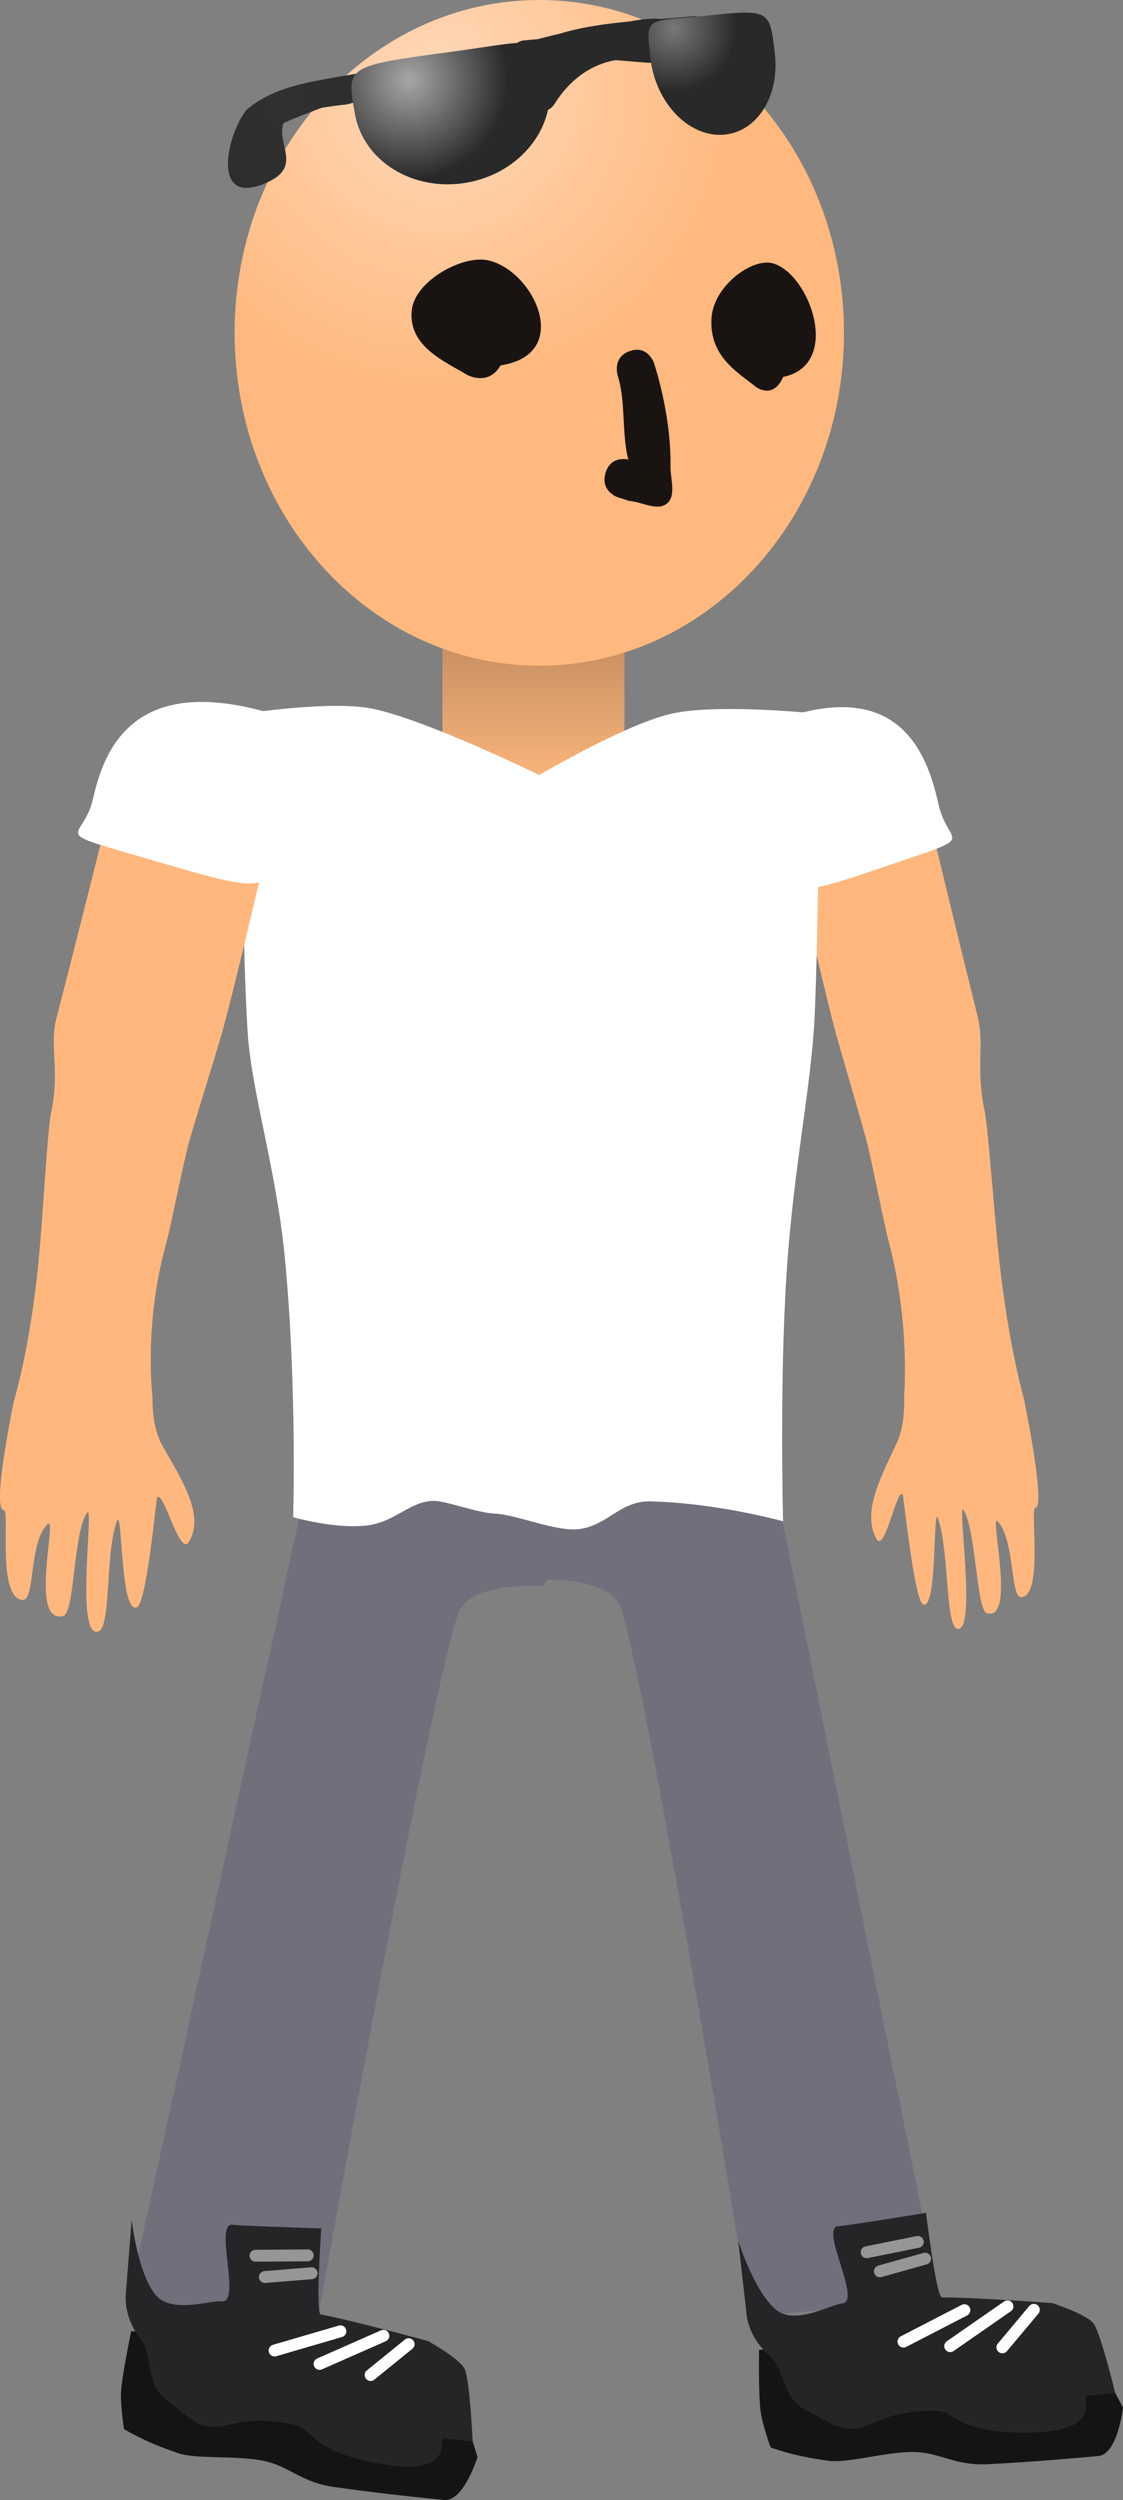 <svg version="1.1" xmlns="http://www.w3.org/2000/svg" xmlns:xlink="http://www.w3.org/1999/xlink" width="47.238" height="105.137" viewBox="0,0,47.238,105.137"><rect x="0" y="0" width="47.238" height="105.137" fill="#808080" stroke="none"/><defs><linearGradient x1="239.748" y1="156.349" x2="239.748" y2="163.2" gradientUnits="userSpaceOnUse" id="color-1"><stop offset="0" stop-color="#c28b5f"/><stop offset="1" stop-color="#ffb87d"/></linearGradient><radialGradient cx="235.712" cy="133.697" r="13.118" gradientUnits="userSpaceOnUse" id="color-2"><stop offset="0" stop-color="#ffd9ba"/><stop offset="1" stop-color="#ffb87d"/></radialGradient><radialGradient cx="229.216" cy="134.311" r="10.071" gradientUnits="userSpaceOnUse" id="color-3"><stop offset="0" stop-color="#303030"/><stop offset="1" stop-color="#292929"/></radialGradient><radialGradient cx="245.644" cy="131.131" r="2.651" gradientUnits="userSpaceOnUse" id="color-4"><stop offset="0" stop-color="#787878"/><stop offset="1" stop-color="#292929"/></radialGradient><radialGradient cx="234.491" cy="133.297" r="4.173" gradientUnits="userSpaceOnUse" id="color-5"><stop offset="0" stop-color="#a7a7a7"/><stop offset="1" stop-color="#292929"/></radialGradient></defs><g transform="translate(-217.308,-129.929)"><g data-paper-data="{&quot;isPaintingLayer&quot;:true}" fill-rule="nonzero" stroke-linejoin="miter" stroke-miterlimit="10" stroke-dasharray="" stroke-dashoffset="0" style="mix-blend-mode: normal"><g><path d="M248.857,227.344c0,0 -4.105,-25.471 -5.423,-29.763c-0.431,-1.403 -3.519,-1.22 -3.519,-1.22c0,0 -3.384,-3.962 0.231,-4.281c3.055,-0.27 9.976,1.311 9.976,1.311l6.707,33.249z" data-paper-data="{&quot;index&quot;:null}" fill="#726f7c" stroke="#000000" stroke-width="0" stroke-linecap="butt"/><path d="M263.508,233.212c-0.59,0.052 -2.633,0.246 -4.692,0.347c-1.252,0.061 -1.949,-0.448 -2.891,-0.508c-1.186,-0.076 -2.908,0.478 -3.771,0.362c-1.59,-0.214 -2.434,-0.566 -2.434,-0.566c0,0 -0.358,-0.998 -0.424,-1.555c-0.088,-0.75 -0.059,-2.542 -0.059,-2.542c0,0 5.901,-0.641 8.224,-0.645c1.375,-0.002 4.281,0.272 4.281,0.272c0,0 1.508,0.485 1.759,0.892c0.307,0.498 1.044,1.904 1.044,1.904c0,0 -0.214,1.967 -1.037,2.039z" data-paper-data="{&quot;index&quot;:null}" fill="#141415" stroke="#000000" stroke-width="0" stroke-linecap="butt"/><path d="M263.012,230.671c-0.247,0.022 0.84,1.534 -2.491,1.558c-3.146,0.023 -2.87,-0.94 -3.977,-0.923c-2.315,0.035 -2.525,0.82 -3.535,0.756c-0.351,-0.022 -0.521,-0.069 -1.863,-0.81c-0.923,-0.509 -0.817,-1.686 -1.47,-2.259c-0.953,-0.837 -0.971,-1.807 -0.971,-1.807l-0.344,-3.029c0,0 0.678,2.156 1.587,2.903c0.813,0.669 2.306,-0.222 2.788,-0.265c0.844,-0.075 -0.973,-3.195 -0.165,-3.248c0.435,-0.029 3.688,-0.56 3.688,-0.56c0,0 0.437,3.555 0.671,3.555c1.375,-0.002 4.643,0.24 4.643,0.24c0,0 1.508,0.485 1.759,0.892c0.307,0.498 0.888,2.892 0.888,2.892c0,0 -0.384,0.034 -1.208,0.107z" data-paper-data="{&quot;index&quot;:null}" fill="#252527" stroke="#000000" stroke-width="0" stroke-linecap="butt"/><path d="M257.874,227.079l-2.561,1.322" fill="none" stroke="#ffffff" stroke-width="0.5" stroke-linecap="round"/><path d="M257.277,228.592l2.409,-1.673" fill="none" stroke="#ffffff" stroke-width="0.5" stroke-linecap="round"/><path d="M259.473,228.642l1.322,-1.577" fill="none" stroke="#ffffff" stroke-width="0.5" stroke-linecap="round"/><path d="M253.763,224.642l2.153,-0.433" fill="none" stroke="#969696" stroke-width="0.5" stroke-linecap="round"/><path d="M254.321,225.445l1.901,-0.533" fill="none" stroke="#969696" stroke-width="0.5" stroke-linecap="round"/></g><g><path d="M222.716,226.643l7.237,-33.138c0,0 6.945,-1.47 9.995,-1.152c3.609,0.377 0.163,4.284 0.163,4.284c0,0 -3.085,-0.233 -3.538,1.163c-1.386,4.27 -5.897,29.673 -5.897,29.673z" fill="#726f7c" stroke="#000000" stroke-width="0" stroke-linecap="butt"/><path d="M237.393,233.259c0,0 -0.585,1.89 -1.407,1.804c-0.59,-0.061 -2.631,-0.261 -4.672,-0.555c-1.241,-0.179 -1.828,-0.812 -2.741,-1.051c-1.15,-0.301 -2.946,-0.086 -3.77,-0.364c-1.52,-0.513 -2.281,-1.02 -2.281,-1.02c0,0 -0.161,-1.048 -0.12,-1.607c0.056,-0.753 0.427,-2.506 0.427,-2.506c0,0 5.915,0.497 8.196,0.936c1.35,0.26 4.151,1.083 4.151,1.083c0,0 1.388,0.764 1.556,1.211c0.206,0.548 0.662,2.069 0.662,2.069z" data-paper-data="{&quot;index&quot;:null}" fill="#141415" stroke="#000000" stroke-width="0" stroke-linecap="butt"/><path d="M237.19,232.599c0,0 -0.384,-0.04 -1.206,-0.126c-0.247,-0.026 0.532,1.666 -2.742,1.054c-3.092,-0.578 -2.638,-1.47 -3.728,-1.665c-2.279,-0.407 -2.635,0.323 -3.614,0.067c-0.341,-0.089 -0.498,-0.167 -1.674,-1.15c-0.809,-0.676 -0.48,-1.811 -1.012,-2.498c-0.776,-1.003 -0.608,-1.96 -0.608,-1.96l0.24,-3.039c0,0 0.255,2.245 1.004,3.152c0.67,0.812 2.306,0.222 2.787,0.272c0.842,0.088 -0.346,-3.322 0.457,-3.22c0.432,0.055 3.727,0.153 3.727,0.153c0,0 -0.249,3.573 -0.019,3.618c1.35,0.26 4.512,1.121 4.512,1.121c0,0 1.388,0.764 1.556,1.211c0.206,0.548 0.32,3.008 0.32,3.008z" data-paper-data="{&quot;index&quot;:null}" fill="#252527" stroke="#000000" stroke-width="0" stroke-linecap="butt"/><path d="M228.859,228.776l2.767,-0.809" fill="none" stroke="#ffffff" stroke-width="0.5" stroke-linecap="round"/><path d="M233.435,228.156l-2.684,1.183" fill="none" stroke="#ffffff" stroke-width="0.5" stroke-linecap="round"/><path d="M232.897,229.806l1.598,-1.296" fill="none" stroke="#ffffff" stroke-width="0.5" stroke-linecap="round"/><path d="M228.056,224.79l2.196,-0.015" fill="none" stroke="#969696" stroke-width="0.5" stroke-linecap="round"/><path d="M230.417,225.525l-1.967,0.161" fill="none" stroke="#969696" stroke-width="0.5" stroke-linecap="round"/></g><path d="M260.852,193.333c-0.223,-0.002 0.354,3.706 -0.585,3.764c-0.462,0.028 -0.274,-2.424 -0.989,-3.19c-0.378,-0.405 0.795,4.221 -0.461,3.862c-0.431,-0.123 -0.463,-3.568 -0.981,-4.341c-0.278,-0.414 0.575,5.191 -0.263,4.997c-0.497,-0.115 -0.34,-3.272 -0.806,-4.638c-0.227,-0.666 -0.013,3.877 -0.629,3.613c-0.377,-0.162 -0.818,-4.583 -0.862,-4.629c-0.25,-0.259 -0.754,2.495 -1.098,1.877c-0.635,-1.139 0.214,-2.655 0.862,-4.062c0.378,-0.823 0.3,-2.001 0.3,-2.001c0,0 0.255,-3.018 -0.642,-6.416c-0.216,-0.817 -0.736,-3.528 -0.966,-4.365c-0.544,-1.982 -1.152,-3.928 -1.456,-5.151c-0.654,-2.631 -1.405,-5.981 -1.405,-5.981l5.72,-1.533c0,0 1.151,4.768 1.846,7.565c0.283,1.138 -0.088,2.132 0.282,3.912c0.166,0.798 0.397,4.311 0.637,6.448c0.4,3.558 1.017,5.664 1.017,5.664c0,0 0.952,4.611 0.481,4.607z" data-paper-data="{&quot;index&quot;:null}" fill="#ffb77d" stroke="#000000" stroke-width="0" stroke-linecap="butt"/><path d="M250.191,160.158c5.073,-1.768 6.163,1.659 6.591,3.586c0.428,1.927 1.95,1.184 -2.706,2.781c-3.935,1.35 -3.439,0.869 -3.866,-1.058c-0.428,-1.927 -2.661,-4.388 -0.019,-5.309z" data-paper-data="{&quot;index&quot;:null}" fill="#ffffff" stroke="#000000" stroke-width="0" stroke-linecap="butt"/><path d="M235.92,163.2v-6.851h7.656v6.851z" fill="url(#color-1)" stroke="#000000" stroke-width="0" stroke-linecap="butt"/><path d="M229.64,193.732c0,0 0.167,-5.56 -0.353,-10.944c-0.353,-3.658 -1.405,-6.959 -1.562,-9.453c-0.294,-4.681 -0.21,-13.382 -0.21,-13.382c0,0 3.692,-0.585 5.469,-0.219c2.263,0.466 7.007,2.789 7.007,2.789c0,0 3.677,-2.171 5.59,-2.587c2.019,-0.439 6.224,0.017 6.224,0.017c0,0 -0.069,9.217 -0.227,12.656c-0.14,3.043 -0.89,6.368 -1.183,10.873c-0.303,4.643 -0.148,10.422 -0.148,10.422c0,0 -2.757,-0.769 -5.572,-0.838c-1.278,-0.031 -1.791,1.006 -2.999,1.165c-0.965,0.127 -2.636,-0.613 -3.561,-0.65c-0.699,-0.028 -2.044,-0.531 -2.538,-0.535c-0.998,-0.008 -1.616,0.865 -2.773,1.025c-1.345,0.185 -3.164,-0.339 -3.164,-0.339z" fill="#ffffff" stroke="#292e32" stroke-width="0" stroke-linecap="butt"/><path d="M252.809,143.927c0,7.731 -5.738,13.998 -12.816,13.998c-7.078,0 -12.816,-6.267 -12.816,-13.998c0,-7.731 5.738,-13.998 12.816,-13.998c7.078,0 12.816,6.267 12.816,13.998z" fill="url(#color-2)" stroke="none" stroke-width="0" stroke-linecap="butt"/><path d="M238.363,145.295c-0.526,0.913 -1.433,0.384 -1.433,0.384c-0.914,-0.557 -2.451,-1.176 -2.302,-2.696c0.122,-1.242 2.14,-2.34 3.207,-2.107c1.936,0.423 3.601,3.951 0.528,4.419z" fill="#191412" stroke="none" stroke-width="0.5" stroke-linecap="butt"/><path d="M242.781,149.81c0.144,-0.469 0.475,-0.57 0.72,-0.576c0.078,-0.005 0.157,0.002 0.236,0.021c-0.282,-1.082 -0.104,-2.479 -0.445,-3.526c0,0 -0.25,-0.784 0.517,-1.04c0.767,-0.256 1.017,0.529 1.017,0.529c0.41,1.309 0.712,2.919 0.685,4.316c-0.01,0.524 0.253,1.231 -0.142,1.564c-0.41,0.346 -1.06,-0.068 -1.591,-0.102l-0.469,-0.151c-0.097,-0.031 -0.185,-0.08 -0.26,-0.141c-0.197,-0.148 -0.412,-0.425 -0.267,-0.894z" fill="#191412" stroke="none" stroke-width="0.5" stroke-linecap="butt"/><path d="M250.252,145.778c-0.425,0.987 -1.156,0.415 -1.156,0.415c-0.737,-0.602 -1.977,-1.27 -1.857,-2.912c0.098,-1.342 1.726,-2.528 2.587,-2.276c1.562,0.456 2.905,4.268 0.426,4.774z" fill="#191412" stroke="none" stroke-width="0.5" stroke-linecap="butt"/><g stroke-linecap="butt"><path d="M231.906,134.321c-0.17,0.016 -0.607,0.062 -1.079,0.144c-0.522,0.207 -1.131,0.418 -1.598,0.648c-0.289,0.893 0.787,1.807 -0.654,2.475c-2.458,1.14 -1.717,-2.039 -0.898,-3.037c1.271,-1.107 3.144,-1.239 4.756,-1.549c2.22,-0.426 4.384,-1.083 6.58,-1.217c0.082,-0.086 0.195,-0.144 0.324,-0.156l0.586,-0.053c0.295,-0.078 0.616,-0.159 0.954,-0.235c0.876,-0.274 1.931,-0.416 2.914,-0.509c0.482,-0.095 0.933,-0.139 1.307,-0.105c0.274,-0.02 0.529,-0.039 0.756,-0.06l0.618,-0.056c0.281,-0.025 0.53,0.182 0.556,0.464c0.023,0.25 -0.139,0.475 -0.374,0.539l-0.33,0.097c0.145,0.122 0.277,0.261 0.392,0.42l0.234,-0.119l0.298,0.585c0.032,0.059 0.052,0.125 0.059,0.196c0.025,0.281 -0.182,0.53 -0.464,0.556c-0.086,0.008 -0.168,-0.006 -0.242,-0.037l-0.507,-0.199l0.006,-0.015l-0.048,-0.004c-0.362,-0.224 -0.73,-0.392 -1.098,-0.507c-0.559,-0.02 -1.148,-0.081 -1.748,-0.13c-1.015,0.174 -1.933,0.802 -2.59,1.871c0,0 -0.269,0.435 -0.704,0.166c-0.435,-0.269 -0.166,-0.704 -0.166,-0.704c0.058,-0.093 0.117,-0.183 0.178,-0.27l-0.284,0.091c-0.038,0.013 -0.078,0.022 -0.12,0.025c-0.281,0.025 -0.53,-0.182 -0.556,-0.464c-0.013,-0.142 0.034,-0.276 0.12,-0.377c-0.245,0 -0.477,0.014 -0.673,0.062c-1.375,0.339 -3.488,0.452 -5.481,0.758c0.011,0.241 -0.148,0.454 -0.375,0.517l-0.598,0.177l-0.006,-0.019l-0.007,0.002z" fill="url(#color-3)" stroke="none" stroke-width="0.5"/><path d="M247,130.59c2.709,-0.284 2.686,-0.243 2.9,1.587c0.215,1.83 -0.782,3.362 -2.226,3.421c-1.444,0.059 -2.79,-1.377 -3.004,-3.207c-0.215,-1.83 -0.21,-1.534 2.33,-1.801z" data-paper-data="{&quot;index&quot;:null}" fill="url(#color-4)" stroke="#000000" stroke-width="0"/><path d="M240.38,133.271c0.358,1.991 -1.174,3.933 -3.422,4.336c-2.247,0.403 -4.359,-0.884 -4.717,-2.875c-0.358,-1.991 -0.409,-2.027 3.871,-2.601c4.013,-0.539 3.91,-0.851 4.267,1.14z" fill="url(#color-5)" stroke="#000000" stroke-width="0"/></g><path d="M217.897,188.829c0,0 0.654,-2.107 1.014,-5.67c0.216,-2.14 0.381,-5.658 0.55,-6.456c0.377,-1.781 -0.082,-2.778 0.213,-3.917c0.724,-2.799 1.918,-7.571 1.918,-7.571l6.674,1.553c0,0 -0.774,3.354 -1.454,5.986c-0.317,1.224 -0.965,3.171 -1.538,5.154c-0.242,0.838 -0.766,3.551 -0.992,4.369c-0.94,3.401 -0.557,6.424 -0.557,6.424c0,0 -0.057,1.18 0.406,2.005c0.791,1.412 1.819,2.933 1.117,4.071c-0.381,0.618 -1.046,-2.142 -1.328,-1.884c-0.05,0.046 -0.432,4.473 -0.864,4.634c-0.705,0.263 -0.59,-4.286 -0.834,-3.62c-0.5,1.368 -0.226,4.529 -0.799,4.643c-0.965,0.192 -0.141,-5.419 -0.451,-5.005c-0.579,0.773 -0.515,4.223 -1.011,4.345c-1.445,0.356 -0.22,-4.274 -0.647,-3.869c-0.806,0.765 -0.517,3.222 -1.053,3.192c-1.09,-0.061 -0.53,-3.773 -0.788,-3.772c-0.546,0.003 0.423,-4.612 0.423,-4.612z" fill="#ffb77d" stroke="#000000" stroke-width="0" stroke-linecap="butt"/><path d="M228.89,165.257c-0.435,1.93 0.156,2.411 -4.447,1.059c-5.447,-1.6 -3.658,-0.856 -3.224,-2.786c0.435,-1.93 1.59,-5.361 7.525,-3.59c3.091,0.923 0.581,3.387 0.146,5.317z" fill="#ffffff" stroke="#000000" stroke-width="0" stroke-linecap="butt"/></g></g></svg>